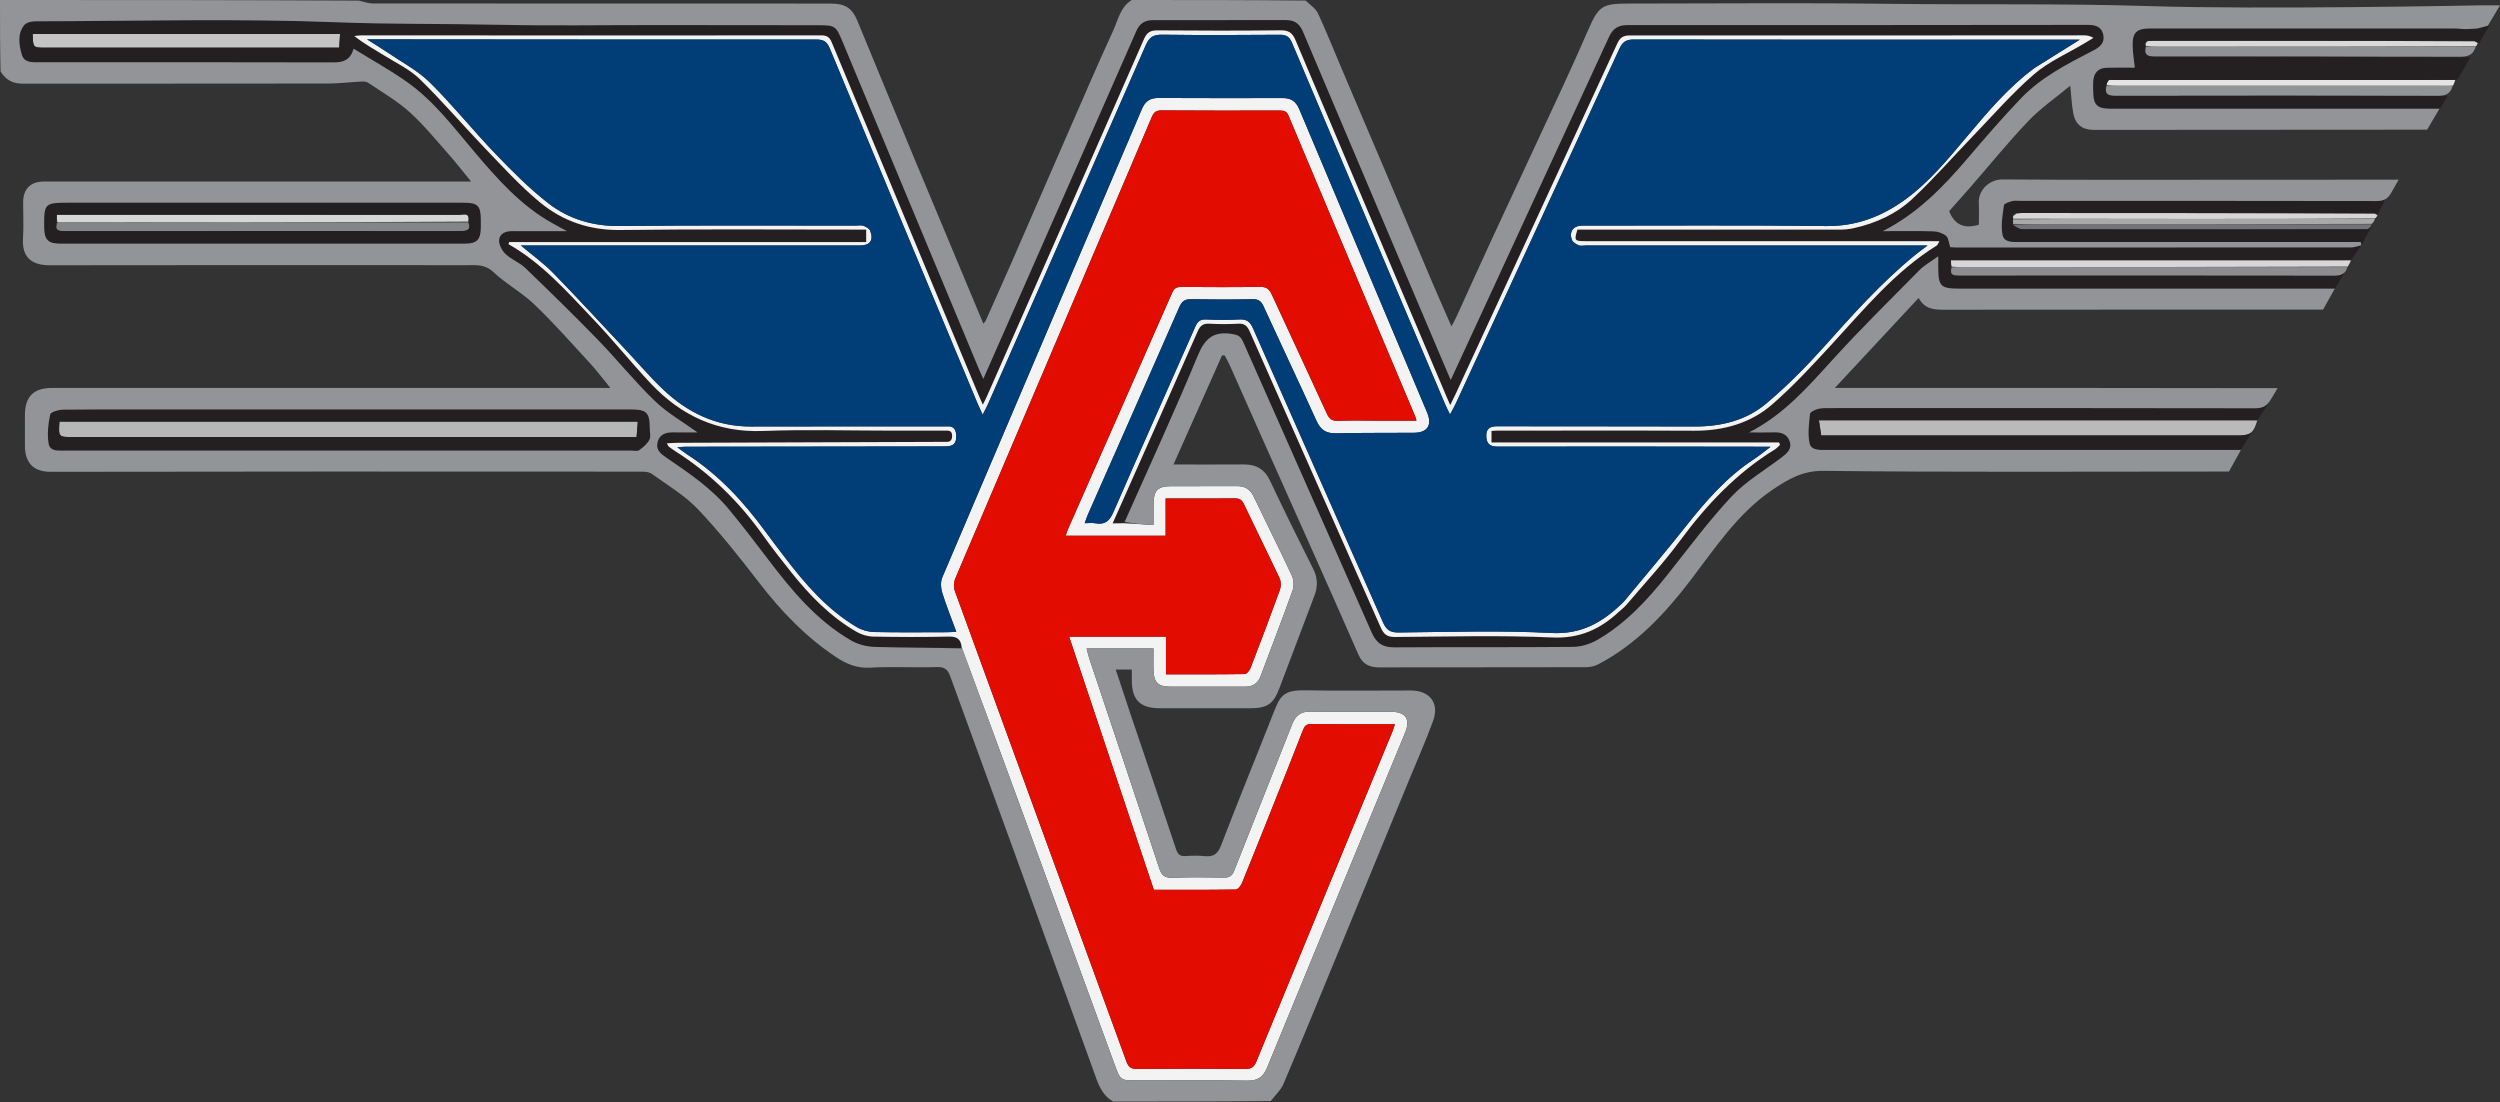 <svg class="we-svg-icon-walker-engineering-enterprise we-svg" width="1000" height="441" viewBox="0 0 1000 441" fill="none" xmlns="http://www.w3.org/2000/svg">
  <rect x="0" y="0" width="1000" height="441" fill="#333333" stroke="none"/>
  <g id="Walker_Engineering_Enterprise_Icon">
    <g id="g_ICON">
      <g id="g_01">
        <path id="path_19" d="M838.519 168.093C860.208 168.093 881.534 168.093 902.924 168.093C901.429 173.204 900.176 174.197 895.357 174.197C841.152 174.197 786.955 174.198 732.75 174.199C731.454 174.199 730.159 174.199 728.486 174.199C728.194 172.259 727.924 170.472 727.561 168.093C764.739 168.093 801.447 168.093 838.519 168.093Z" fill="#BABABB"></path>
        <path id="path_18" d="M938.949 106.829C938.237 109.571 936.472 110.322 933.689 110.318C883.769 110.243 833.85 110.257 783.93 110.287C781.73 110.288 779.737 110.369 780.634 106.987C782.328 106.76 783.631 106.825 784.933 106.825C836.27 106.83 887.613 106.829 938.949 106.829Z" fill="#8D8D8F"></path>
        <path id="path_17" d="M939.142 106.637C887.614 106.83 836.27 106.83 784.934 106.825C783.631 106.825 782.329 106.761 780.713 106.687C780.393 105.838 780.393 105.029 780.393 104.073C833.644 104.073 886.809 104.073 940.43 104.073C940.025 104.939 939.676 105.692 939.142 106.637Z" fill="#D7D7D7"></path>
        <path id="path_16" d="M805.223 89.868C809.657 89.612 814.042 89.683 818.427 89.684C861.684 89.694 904.941 89.693 948.54 89.701C948.277 92.128 946.348 91.755 944.589 91.755C925.861 91.753 907.133 91.753 888.406 91.753C861.848 91.753 835.297 91.774 808.746 91.686C807.55 91.682 806.362 90.694 805.223 89.868Z" fill="#737475"></path>
        <path id="path_15" d="M805.206 87.746C829.081 87.518 852.884 87.561 876.694 87.57C900.981 87.579 925.261 87.554 949.869 87.533C949.862 88.154 949.527 88.786 948.694 89.555C904.939 89.693 861.682 89.694 818.425 89.684C814.04 89.683 809.655 89.612 805.27 89.573C805.228 89.049 805.192 88.525 805.206 87.746Z" fill="#A9A9AA"></path>
        <path id="path_14" d="M950.981 86.128C950.81 86.489 950.647 86.85 950.013 87.378C925.263 87.553 900.976 87.579 876.696 87.57C852.886 87.561 829.083 87.518 805.272 87.49C805.23 87.196 805.194 86.903 805.287 86.37C805.429 86.129 805.678 86.128 805.863 86.061C806.198 85.79 806.347 85.588 806.497 85.384C807.201 85.321 807.906 85.203 808.611 85.203C855.612 85.204 902.613 85.215 950.013 85.469C950.597 85.852 950.789 85.99 950.981 86.128Z" fill="#D5D6D6"></path>
        <path id="path_13" d="M981.062 34.429C980.208 37.321 978.393 38.374 975.275 38.367C932.21 38.275 889.146 38.282 846.081 38.357C843.233 38.362 841.76 37.665 842.593 34.373C844.294 34.182 845.597 34.267 846.899 34.267C889.964 34.274 933.022 34.271 976.087 34.279C977.745 34.28 979.404 34.377 981.062 34.429Z" fill="#939495"></path>
        <path id="path_12" d="M981.239 34.223C979.402 34.377 977.744 34.279 976.085 34.279C933.027 34.271 889.963 34.273 846.898 34.267C845.595 34.266 844.292 34.182 842.684 34.079C842.741 33.357 842.975 32.542 843.516 32.081C843.858 31.787 844.648 32.013 845.239 32.013C890.34 32.012 935.44 32.013 980.534 32.013C980.99 32.013 981.445 32.013 982.079 32.013C981.823 32.794 981.623 33.406 981.239 34.223Z" fill="#E4E4E4"></path>
        <path id="path_11" d="M990.272 18.653C989.396 21.723 987.453 22.703 984.207 22.695C943.548 22.588 902.882 22.602 862.223 22.673C859.383 22.678 857.504 22.285 858.365 18.704C860.187 18.554 861.611 18.628 863.027 18.629C905.444 18.641 947.862 18.646 990.272 18.653Z" fill="#919293"></path>
        <path id="path_10" d="M990.427 18.51C947.861 18.646 905.444 18.641 863.027 18.629C861.61 18.628 860.186 18.555 858.478 18.427C858.151 18 858.115 17.66 858.364 17.13C858.813 16.769 858.976 16.598 859.147 16.428C859.852 16.378 860.556 16.285 861.261 16.285C904.006 16.284 946.75 16.291 989.929 16.541C990.605 16.927 990.84 17.07 991.082 17.212C990.919 17.597 990.748 17.982 990.427 18.51Z" fill="#D9D9D9"></path>
        <path id="path_09" d="M222.798 168.642C233.684 168.642 244.215 168.642 255.126 168.642C254.957 170.755 254.81 172.586 254.632 174.818C253.048 174.818 251.658 174.818 250.267 174.818C176.517 174.819 102.768 174.819 29.019 174.819C23.383 174.819 23.383 174.818 23.765 168.642C89.971 168.642 156.206 168.642 222.798 168.642Z" fill="#B6B7B7"></path>
        <path id="path_08" d="M187.315 88.971C188.627 92.327 186.527 92.425 184.12 92.422C164.107 92.398 144.095 92.407 124.083 92.407C91.399 92.407 58.716 92.401 26.032 92.424C23.866 92.426 21.785 92.558 22.883 89.185C78.024 88.993 132.67 88.982 187.315 88.971Z" fill="#848586"></path>
        <path id="path_07" d="M187.358 88.637C132.667 88.982 78.022 88.993 23.038 88.988C22.699 88.057 22.699 87.142 22.699 85.88C23.986 85.88 25.145 85.88 26.303 85.88C78.783 85.88 131.264 85.873 183.744 85.92C185.291 85.922 187.995 84.761 187.358 88.637Z" fill="#D5D6D6"></path>
        <path id="path_06" d="M89.688 19.074C65.61 19.075 41.887 19.076 18.164 19.075C13.194 19.075 13.194 19.072 13.086 13.594C53.925 13.594 94.76 13.594 136.023 13.594C135.923 15.213 135.819 16.911 135.686 19.075C120.323 19.075 105.184 19.075 89.688 19.074Z" fill="#C4C4C5"></path>
      </g>
      <g id="g_aubergine">
        <path id="path_05" d="M133.453 24.971C137.315 24.981 140.124 24.062 141.45 19.489L136.025 13.594C135.926 15.213 135.821 16.912 135.689 19.075H90.047C65.612 19.075 41.89 19.076 18.167 19.075C13.196 19.075 13.196 19.072 13.088 13.594H136.025L134.758 8.906C94.604 7.347 54.347 8.44 14.134 8.52C12.617 8.523 10.518 8.996 9.69 10.042C6.839 13.644 7.615 17.982 8.752 21.92C9.673 25.112 12.863 24.92 15.659 24.919C54.923 24.9 94.189 24.865 133.453 24.971Z" fill="#242021"></path>
        <path id="path_05" d="M122.434 81.075C143.657 81.075 164.524 81.072 185.391 81.078C191.116 81.079 192.311 82.263 192.338 87.89C192.343 88.957 192.35 90.024 192.336 91.091C192.277 95.907 190.755 97.466 185.941 97.466C131.996 97.477 78.05 97.476 24.104 97.467C19.278 97.466 17.731 95.897 17.672 91.111C17.55 81.338 17.806 81.075 27.465 81.075C59.003 81.075 90.54 81.075 122.434 81.075ZM22.387 89.367C21.785 92.558 23.867 92.426 26.033 92.425C58.716 92.401 91.399 92.407 124.082 92.408C144.095 92.408 164.108 92.398 184.121 92.422C186.527 92.425 188.628 92.328 187.407 88.305C187.998 84.761 185.294 85.922 183.747 85.921C131.267 85.873 78.786 85.882 26.306 85.882C25.147 85.882 23.989 85.882 22.702 85.882C22.702 87.143 22.702 88.058 22.387 89.367Z" fill="#242021"></path>
        <path id="path_05" d="M67.622 163.768C129.393 163.768 190.809 163.768 252.224 163.77C258.674 163.77 259.913 165.002 259.914 171.408C259.915 172.949 260.389 174.764 259.74 175.963C258.847 177.613 257.224 178.983 255.648 180.098C254.928 180.607 253.575 180.239 252.508 180.239C177.103 180.242 101.697 180.242 26.292 180.242C23.573 180.242 19.987 180.752 19.435 177.415C18.812 173.643 19.278 169.556 20.076 165.775C20.285 164.783 23.468 163.876 25.296 163.855C39.285 163.697 53.276 163.768 67.622 163.768ZM222.443 168.642C156.207 168.642 89.971 168.642 23.765 168.642C23.383 174.818 23.383 174.819 29.019 174.819C102.769 174.819 176.518 174.819 250.267 174.818C251.658 174.818 253.049 174.818 254.632 174.818C254.811 172.586 254.958 170.755 255.127 168.642C244.215 168.642 233.685 168.642 222.443 168.642Z" fill="#242021"></path>
        <path id="path_05" d="M780.09 98.837C779.628 101.155 775.292 102.526 775.292 102.526C772.352 104.663 769.754 106.07 767.768 108.083C756.116 119.881 744.285 131.532 733.138 143.797C723.137 154.801 713.449 165.964 699.623 172.959C702.949 172.959 706.277 173.047 709.598 172.933C712.496 172.834 714.887 173.639 715.862 176.517C716.895 179.565 714.852 181.318 712.666 182.972C705.876 188.116 698.302 192.547 692.56 198.685C683.358 208.521 675.318 219.452 666.908 230.016C658.881 240.1 650.187 249.485 638.917 255.979C636.093 257.606 632.535 258.725 629.301 258.756C605.462 258.986 581.619 258.792 557.78 258.956C553.073 258.988 550.537 257.284 548.627 252.937C531.579 214.111 514.311 175.382 497.182 136.593C496.236 134.45 495.032 133.93 492.739 133.58C485.55 132.481 482.052 135.196 479.209 142.058C469.918 164.483 459.739 186.54 449.58 209.05C447.899 209.361 446.541 209.361 445.041 209.361C445.858 207.526 446.527 206.031 447.192 204.534C457.845 180.532 468.537 156.548 479.085 132.501C480.114 130.156 481.315 129.337 483.808 129.478C487.592 129.693 491.407 129.696 495.19 129.477C497.697 129.331 498.838 130.197 499.865 132.526C517.292 172.027 534.866 211.463 552.288 250.967C553.511 253.741 554.862 254.819 558.005 254.796C579.001 254.636 600.028 254.062 620.985 254.981C631.847 255.457 639.972 251.721 647.438 244.821C648.483 243.855 649.656 242.999 650.57 241.923C657.772 233.437 665.395 225.256 671.988 216.317C682.593 201.94 694.598 189.215 709.899 179.803C710.685 179.32 711.307 178.574 712.004 177.95C711.883 177.631 711.755 177.312 711.634 176.993H596.598V172.367C597.456 172.314 598.03 172.249 598.606 172.249C624.941 172.243 651.277 172.156 677.612 172.283C689.325 172.339 700.153 169.364 708.914 161.732C717.252 154.473 724.812 146.278 732.326 138.132L732.398 138.054C745.567 123.769 757.902 108.641 774.694 98.209C775.029 98.005 775.164 97.491 775.783 96.47H771.142L748.388 96.47C710.302 96.47 672.214 96.47 634.127 96.468C629.779 96.467 629.609 96.22 630.97 91.833L632.207 91.833C633.057 91.833 633.925 91.833 634.794 91.833C668.603 91.842 702.413 91.859 736.22 91.835C737.979 91.834 739.772 91.645 741.481 91.266C750.322 89.311 758.515 85.582 765.049 79.453C773.584 71.446 781.307 62.578 789.443 54.144C797.408 45.883 804.975 37.141 813.645 29.679C819.524 24.614 826.991 21.393 833.746 17.345C834.957 16.62 836.16 15.883 837.37 15.151C835.853 14.257 834.615 14.144 833.376 14.145C772.872 14.175 712.375 14.234 651.872 14.19C649.205 14.188 647.988 15.084 646.902 17.446C625.405 64.198 603.819 110.909 582.245 157.626C581.636 158.944 580.975 160.237 580.086 162.054C579.422 160.527 579.044 159.679 578.681 158.823C558.496 111.24 538.285 63.669 518.194 16.046C516.944 13.084 515.452 12.09 512.199 12.129C495.831 12.326 479.459 12.287 463.088 12.155C460.222 12.132 458.787 12.903 457.574 15.675C436.713 63.356 415.714 110.975 394.739 158.607C394.306 159.588 393.799 160.538 393.14 161.884C392.467 160.364 391.971 159.301 391.52 158.219C372.012 111.378 352.506 64.537 333.01 17.692L332.963 17.579C332.161 15.649 331.539 14.153 328.641 14.158C267.31 14.247 205.979 14.175 144.647 14.149C143.678 14.149 142.709 14.319 141.739 14.409C145.565 17.447 149.608 19.665 153.518 22.096C158.434 25.152 163.894 27.713 167.961 31.676C176.941 40.427 185.082 50.03 193.781 59.079C200.995 66.582 208.03 74.379 216.03 80.972C225.156 88.493 235.899 92.166 248.205 91.998C279.636 91.571 311.076 91.842 342.514 91.833C343.778 91.832 345.041 91.833 346.479 91.833V96.82H203.664C203.58 97.101 203.495 97.382 203.411 97.662C216.86 105.273 226.873 116.74 237.299 127.677C245.231 135.996 252.425 145.017 260.307 153.386C272.429 166.256 287.041 173.092 305.236 172.384C322.174 171.725 339.158 172.243 356.122 172.243C363.359 172.243 370.596 172.257 377.832 172.233C379.465 172.227 380.943 172.126 380.852 174.521C380.764 176.834 379.313 176.82 377.68 176.758C376.85 176.726 376.02 176.75 375.189 176.753C340.433 176.876 305.677 176.997 270.921 177.131C269.64 177.136 268.36 177.256 266.751 177.339C267.256 178.229 267.322 178.489 267.488 178.613L267.519 178.636C268.363 179.264 269.21 179.894 270.097 180.457C283.995 189.28 295.541 200.534 305.074 213.936C308.714 219.053 312.595 224.005 316.513 228.914C323.952 238.235 332.197 246.734 342.639 252.734C344.577 253.848 347.013 254.582 349.236 254.626C359.315 254.824 369.405 254.875 379.483 254.625C383.018 254.537 384.44 255.822 384.512 259.12C372.895 259.04 361.273 259.138 349.666 258.763C346.521 258.661 343.077 257.724 340.361 256.15C326.739 248.254 316.866 236.41 307.492 224.08C302.329 217.287 297.147 210.497 291.716 203.919C284.688 195.41 275.64 189.242 266.603 183.111C264.351 181.584 262.213 179.983 263.036 176.856C263.938 173.434 266.662 172.868 269.744 172.94C272.874 173.014 276.007 172.956 278.967 172.956C273.188 168.77 266.934 165.218 261.918 160.382C253.915 152.669 246.918 143.925 239.164 135.939C229.676 126.166 219.922 116.645 210.107 107.198C207.839 105.015 204.598 103.852 202.295 101.695C200.868 100.359 199.569 98.007 199.636 96.162C199.731 93.521 202.102 92.421 204.819 92.439C211.761 92.484 218.704 92.454 226.735 92.454C224.088 91.005 222.366 90.086 220.666 89.128C208.323 82.18 199.131 71.786 190.128 61.188C181.688 51.253 173.837 40.683 163.117 33.024C156.325 28.172 148.952 24.134 141.45 19.489L136.025 13.595L134.758 8.906C156.131 9.736 177.464 9.438 198.808 9.897C220.151 10.357 241.51 10.008 262.864 10.022C284.334 10.036 305.805 10.057 327.276 10.081C334.038 10.088 334.383 10.331 336.987 16.584C355.158 60.209 373.331 103.834 391.507 147.458C391.99 148.616 392.52 149.754 393.318 151.552C397.423 142.241 401.241 133.592 405.05 124.938C421.557 87.424 438.079 49.916 454.537 12.38C455.863 9.355 457.968 8.045 461.153 8.048C478.947 8.063 496.741 8.076 514.534 8.036C517.957 8.028 519.901 9.606 521.227 12.741C539.858 56.818 558.568 100.86 577.26 144.911C578.172 147.06 579.093 149.206 580.288 152.004C585.191 141.383 589.788 131.434 594.381 121.482C610.813 85.877 627.26 50.279 643.648 14.654C645.114 11.467 647.261 10.039 650.828 10.04C712.275 10.061 773.726 10.017 835.17 9.949C838.053 9.946 840.48 10.564 841.263 13.631C842.082 16.831 840.245 18.684 837.555 20.078L836.616 20.563C826.509 25.785 816.345 31.036 808.377 39.353C800.839 47.223 793.728 55.51 786.646 63.803C777.036 75.067 766.8 85.523 753.14 92.45C759.888 92.45 766.643 92.334 773.384 92.531C775.114 92.581 777.121 93.255 778.431 94.332C779.413 95.14 780.456 96.998 780.09 98.837Z" fill="#242021"></path>
        <path id="path_05" d="M979.048 38.358L975.984 43.517C933.638 43.517 887.075 43.509 844.729 43.507C838.643 43.506 837.276 42.113 837.262 35.943C837.262 34.757 837.198 33.564 837.29 32.385C837.561 29.013 839.369 27.187 842.771 27.088C846.558 26.977 850.359 27.062 853.911 27.062C853.598 24.017 853.078 21.078 853.05 18.134C852.993 12.972 854.723 11.38 859.905 11.379C900.236 11.373 940.568 11.376 980.899 11.376C984.103 11.376 987.327 11.588 990.502 11.306C992.879 11.096 995.85 10.111 995.85 10.111L991.699 17.178L989.498 16.297L978.534 16.296C939.444 16.29 900.354 16.284 861.264 16.285C860.56 16.285 859.855 16.378 858.709 16.397C858.574 16.614 858.431 16.83 858.082 17.321C858.118 17.661 858.154 18 857.969 18.895C857.506 22.285 859.385 22.679 862.225 22.674C902.884 22.602 947.58 22.804 988.239 22.91L982.902 31.904L964.976 32.013H964.888H964.803H964.72C924.436 32.013 885.97 32.013 845.241 32.013C844.65 32.013 843.86 31.788 843.512 32.082C842.978 32.542 842.736 33.358 842.195 34.61C841.761 37.665 843.234 38.362 846.081 38.358C889.146 38.282 935.983 38.265 979.048 38.358Z" fill="#242021"></path>
        <path id="path_05" d="M808.143 96.807C852.154 96.796 900.296 96.79 944.308 96.79L944.505 98.124L948.884 90.217L947.124 91.7C928.396 91.698 907.135 91.754 888.407 91.754C861.849 91.754 835.298 91.775 808.748 91.686C807.552 91.683 806.363 90.694 805.167 90.164C805.231 89.049 805.196 88.526 805.153 88.002C805.231 87.197 805.196 86.904 805.153 86.61C805.224 85.911 805.274 85.656 805.324 85.402C805.865 85.346 805.997 85.319 806.123 85.294L806.128 85.293C807.203 85.321 807.908 85.203 808.612 85.204C852.261 85.204 895.91 85.213 939.558 85.222L949.616 85.224C950.389 85.429 951.177 85.671 951.177 85.671L954.043 79.74C954.043 79.74 953.069 80.144 952.461 80.284C951.747 80.448 950.684 80.415 950.684 80.415C903.234 80.322 855.784 80.349 808.335 80.35C807.153 80.351 805.907 80.151 804.797 80.442C803.608 80.754 801.665 81.419 801.565 82.137C801.039 86.005 800.291 90.061 800.967 93.811C801.572 97.184 805.267 96.808 808.143 96.807Z" fill="#242021"></path>
        <path id="path_05" d="M933.93 115.463L937.883 108.996C937.883 108.996 937.142 109.716 936.252 109.984C935.312 110.348 933.693 110.318 933.693 110.318C883.773 110.243 833.853 110.258 783.934 110.288L783.774 110.288C781.639 110.291 779.753 110.294 780.246 107.247C780.396 105.839 780.396 105.029 780.396 104.074V104.073H940.404L944.505 98.124C944.505 98.124 943.566 98.322 942.776 98.519C941.688 99.014 940.462 98.96 940.462 98.96C887.909 99.004 832.949 99.002 780.396 98.994C780.396 98.994 776.822 99.112 776.138 100.101C775.353 101.235 775.292 102.526 775.292 102.526C775.292 104.598 775.285 105.655 775.292 106.713C775.328 114.632 776.153 115.463 784.033 115.463H929.216H933.93Z" fill="#242021"></path>
        <path id="path_05" fill-rule="evenodd" clip-rule="evenodd" d="M908.065 160.391C908.065 160.391 907.973 160.551 907.797 160.793L908.065 160.391Z" fill="#242021"></path>
        <path id="path_05" d="M730.855 179.982C784.469 179.974 838.083 179.976 891.697 179.976H896.347L901.166 172.251C901.166 172.251 900.886 172.632 900.672 172.844C899.787 173.722 898.929 173.78 897.707 174.03C896.808 174.214 895.363 174.197 895.363 174.197C841.158 174.198 786.953 174.198 732.755 174.199H728.491C728.192 172.26 727.929 170.472 727.566 168.094C764.573 168.094 865.798 168.098 902.945 168.1L907.797 160.793C907.371 161.379 906.448 162.442 905.119 162.862C904.027 163.307 902.132 163.307 902.132 163.307C845.315 163.198 788.498 163.225 731.68 163.24C730.15 163.241 728.555 163.199 727.103 163.596C725.936 163.915 724.078 164.781 724 165.554C723.608 169.448 723.01 173.539 723.822 177.27C724.484 180.308 728.1 179.983 730.855 179.982Z" fill="#242021"></path>
      </g>
      <g id="g_white">
        <path id="path_04" d="M384.721 259.245C384.437 255.821 383.016 254.537 379.48 254.625C369.402 254.875 359.313 254.824 349.233 254.626C347.01 254.581 344.574 253.847 342.637 252.734C332.194 246.733 323.95 238.235 316.511 228.914C312.592 224.005 308.711 219.053 305.071 213.936C295.539 200.533 283.992 189.28 270.095 180.457C269.196 179.887 268.339 179.248 267.485 178.613C267.319 178.489 267.254 178.229 266.748 177.339C268.357 177.256 269.638 177.135 270.919 177.13C305.675 176.997 340.43 176.875 375.186 176.753C376.017 176.749 376.848 176.726 377.677 176.757C379.311 176.82 380.762 176.834 380.849 174.521C380.94 172.125 379.463 172.227 377.829 172.232C370.593 172.256 363.356 172.243 356.12 172.243C339.156 172.243 322.172 171.725 305.234 172.384C287.039 173.091 272.426 166.256 260.304 153.385C252.422 145.016 245.229 135.996 237.297 127.677C226.87 116.74 216.857 105.273 203.408 97.662C203.493 97.381 203.577 97.1 203.662 96.82C251.174 96.82 298.687 96.82 346.476 96.82C346.476 94.937 346.476 93.603 346.476 91.832C345.039 91.832 343.775 91.832 342.511 91.832C311.074 91.842 279.633 91.571 248.202 91.998C235.896 92.165 225.153 88.492 216.027 80.971C208.028 74.379 200.992 66.582 193.779 59.078C185.08 50.03 176.938 40.426 167.958 31.676C163.892 27.713 158.431 25.152 153.515 22.095C149.605 19.664 145.563 17.447 141.736 14.409C142.706 14.318 143.675 14.148 144.645 14.149C205.976 14.175 267.307 14.246 328.638 14.157C331.592 14.153 332.182 15.707 333.007 17.691C352.504 64.536 372.009 111.377 391.517 158.218C391.968 159.3 392.464 160.364 393.137 161.883C393.796 160.538 394.304 159.588 394.737 158.606C415.712 110.975 436.71 63.355 457.572 15.675C458.785 12.902 460.219 12.132 463.086 12.155C479.456 12.287 495.829 12.326 512.197 12.129C515.45 12.089 516.941 13.083 518.191 16.046C538.283 63.668 558.494 111.24 578.679 158.823C579.041 159.678 579.419 160.527 580.084 162.054C580.972 160.237 581.634 158.944 582.243 157.626C603.816 110.909 625.402 64.198 646.899 17.445C647.986 15.084 649.203 14.188 651.87 14.19C712.372 14.234 772.869 14.175 833.373 14.145C834.612 14.144 835.85 14.257 837.367 15.151C836.156 15.883 834.954 16.619 833.743 17.344C826.988 21.392 819.521 24.613 813.642 29.678C804.979 37.141 797.405 45.883 789.44 54.143C781.304 62.578 773.581 71.446 765.046 79.453C758.512 85.581 750.319 89.31 741.478 91.265C739.769 91.644 737.976 91.833 736.217 91.835C702.41 91.859 668.6 91.842 634.791 91.832C633.496 91.832 632.2 91.832 630.967 91.832C629.606 96.22 629.777 96.467 634.124 96.468C679.797 96.471 725.469 96.469 771.139 96.469C772.506 96.469 773.872 96.469 775.78 96.469C775.161 97.49 775.026 98.004 774.691 98.209C757.899 108.64 745.564 123.769 732.395 138.054C724.857 146.226 717.276 154.449 708.912 161.732C700.15 169.363 689.323 172.339 677.61 172.283C651.275 172.156 624.938 172.243 598.603 172.248C598.028 172.248 597.454 172.314 596.594 172.367C596.594 173.818 596.594 175.128 596.594 176.993C635.149 176.993 673.39 176.993 711.631 176.993C711.752 177.312 711.88 177.631 712.001 177.95C711.304 178.574 710.682 179.32 709.897 179.803C694.595 189.215 682.591 201.94 671.985 216.317C665.392 225.255 657.769 233.437 650.567 241.923C649.653 242.999 648.481 243.855 647.436 244.821C639.969 251.721 631.845 255.457 620.982 254.981C600.025 254.062 578.998 254.636 558.002 254.796C554.86 254.819 553.508 253.74 552.285 250.966C534.863 211.463 517.289 172.026 499.863 132.525C498.835 130.196 497.694 129.331 495.187 129.476C491.404 129.696 487.589 129.692 483.805 129.477C481.313 129.337 480.111 130.156 479.083 132.501C468.534 156.548 457.842 180.532 447.189 204.534C446.525 206.031 445.856 207.526 445.038 209.36C446.538 209.36 447.897 209.36 449.551 209.307C453.487 209.496 457.127 209.74 461.415 210.026C461.415 206.857 461.378 204.072 461.423 201.288C461.505 196.165 463.152 194.503 468.326 194.476C477.103 194.432 485.881 194.508 494.659 194.443C497.843 194.419 500.016 195.599 501.434 198.56C506.496 209.131 511.777 219.599 516.72 230.223C517.518 231.939 517.65 234.484 517.014 236.261C512.91 247.724 508.468 259.066 504.228 270.482C503.107 273.502 500.994 274.673 497.961 274.671C487.878 274.665 477.795 274.705 467.713 274.653C463.401 274.631 461.638 272.957 461.432 268.675C461.286 265.635 461.404 262.582 461.404 259.386C452.268 259.386 443.677 259.386 434.648 259.386C435.045 260.901 435.294 262.14 435.691 263.33C445.051 291.355 454.475 319.36 463.728 347.42C464.685 350.321 466.049 351.184 468.989 351.085C475.862 350.855 482.748 350.895 489.625 351.024C491.912 351.067 492.912 350.235 493.733 348.142C501.38 328.654 509.193 309.231 516.836 289.742C518.234 286.177 520.314 284.553 524.278 284.626C534.95 284.822 545.628 284.681 556.304 284.698C562.292 284.707 564.297 287.621 562.036 293.104C543.639 337.717 525.188 382.309 506.875 426.958C505.294 430.813 503.145 432.331 498.901 432.263C484.196 432.025 469.485 432.172 454.776 432.171C448.232 432.171 448.178 432.19 445.879 425.905C433.692 392.596 421.547 359.271 409.363 325.961C401.241 303.756 393.077 281.566 384.721 259.245ZM813.976 27.061C819.856 23.393 825.735 19.725 831.9 15.878C772.121 15.878 712.806 15.904 653.495 15.803C650.401 15.797 648.996 16.798 647.725 19.566C625.997 66.88 604.15 114.139 582.318 161.404C581.713 162.714 580.984 163.965 580.026 165.789C579.159 164.013 578.598 162.984 578.142 161.91C557.67 113.665 537.186 65.425 516.807 17.141C515.753 14.645 514.481 13.884 511.841 13.906C496.183 14.034 480.522 14.083 464.866 13.88C461.424 13.835 459.763 14.76 458.333 18.033C437.39 65.95 416.276 113.793 395.194 161.649C394.663 162.855 394.013 164.008 393.07 165.878C392.072 163.682 391.411 162.331 390.833 160.944C371.166 113.771 351.477 66.607 331.927 19.385C330.768 16.585 329.378 15.812 326.484 15.814C267.883 15.851 209.282 15.783 150.681 15.735C149.563 15.734 148.446 15.735 146.792 15.735C149.86 17.685 152.441 19.226 154.918 20.92C160.673 24.853 167.063 28.164 171.953 32.987C181.133 42.044 189.224 52.196 198.17 61.505C204.879 68.487 211.768 75.444 219.399 81.349C227.577 87.677 237.208 90.523 247.923 90.407C279.355 90.066 310.794 90.262 342.23 90.249C343.297 90.249 344.464 89.98 345.406 90.323C346.439 90.701 347.75 91.462 348.098 92.376C349.533 96.139 347.986 98.194 343.986 98.195C300.094 98.198 256.201 98.197 212.309 98.197C211.104 98.197 209.897 98.197 208.356 98.197C213.012 102.121 217.489 105.316 221.268 109.191C231.114 119.288 240.658 129.68 250.317 139.96C255.268 145.229 259.965 150.764 265.2 155.734C274.981 165.017 286.452 170.633 300.288 170.601C325.793 170.542 351.297 170.564 376.802 170.552C377.514 170.552 378.228 170.593 378.937 170.546C381.394 170.385 382.354 171.737 382.471 173.973C382.649 177.385 381.518 178.556 377.991 178.56C343.471 178.604 308.951 178.642 274.432 178.691C273.45 178.693 272.468 178.801 270.93 178.892C272.573 180.1 273.659 180.993 274.835 181.748C287.509 189.889 297.488 200.748 306.299 212.803C308.747 216.152 311.28 219.441 313.792 222.742C322.019 233.548 330.828 243.788 342.681 250.821C344.691 252.013 347.269 252.754 349.605 252.806C359.327 253.023 369.058 252.903 378.785 252.89C379.904 252.889 381.023 252.786 382.521 252.71C380.505 247.211 378.458 242.177 376.867 237.003C376.294 235.142 376.188 232.677 376.927 230.938C403.484 168.44 430.177 106 456.793 43.526C458.091 40.479 460.073 39.178 463.325 39.191C479.933 39.258 496.541 39.272 513.148 39.228C516.415 39.22 518.399 40.578 519.671 43.602C536.691 84.062 553.778 124.493 570.822 164.942C572.985 170.076 571.018 173.076 565.532 173.114C555.094 173.187 544.653 173.098 534.218 173.313C530.332 173.393 528.197 171.849 526.607 168.349C519.658 153.051 512.443 137.875 505.456 122.594C504.476 120.45 503.392 119.622 500.976 119.673C492.794 119.843 484.605 119.83 476.423 119.684C473.901 119.639 472.733 120.549 471.73 122.838C459.579 150.582 447.309 178.274 435.082 205.985C434.669 206.921 434.378 207.91 433.885 209.277C435.575 209.277 436.883 209.088 438.115 209.312C441.986 210.017 443.815 208.437 445.4 204.785C456.147 180.044 467.22 155.445 478.082 130.752C479.032 128.593 480.077 127.665 482.511 127.783C486.89 127.996 491.297 128.028 495.672 127.778C498.59 127.613 500.006 128.603 501.204 131.324C518.466 170.522 535.889 209.649 553.164 248.841C554.463 251.789 555.901 253.03 559.347 252.996C579.749 252.796 600.195 252.129 620.542 253.198C631.949 253.797 640.095 249.446 647.772 242.334C648.381 241.77 649.04 241.244 649.566 240.608C657.871 230.573 666.322 220.653 674.401 210.438C682.385 200.345 690.754 190.733 701.647 183.622C703.749 182.249 705.686 180.622 708.27 178.684C706.532 178.684 705.6 178.685 704.667 178.684C669.435 178.643 634.204 178.552 598.973 178.642C595.521 178.651 594.545 177.053 594.507 174.258C594.469 171.415 596.109 170.502 598.892 170.51C625.227 170.584 651.562 170.494 677.898 170.59C688.453 170.628 698.403 168.202 706.429 161.461C714.642 154.561 722.287 146.864 729.455 138.865C741.022 125.958 752.511 113.025 765.986 102.037C767.452 100.844 768.982 99.742 771.011 98.197C768.911 98.197 767.609 98.197 766.306 98.197C722.294 98.197 678.282 98.197 634.271 98.197C633.322 98.197 632.25 98.474 631.454 98.125C630.409 97.666 629.085 96.887 628.751 95.939C627.556 92.548 629.361 90.251 632.945 90.252C665.449 90.26 697.955 90.029 730.452 90.42C742.353 90.563 752.468 86.723 761.821 79.996C771.552 72.996 779.062 63.773 786.707 54.703C794.964 44.906 803.157 35.045 813.976 27.061ZM513.859 310.671C508.201 324.841 502.572 339.023 496.831 353.16C496.391 354.244 495.173 355.788 494.295 355.803C483.399 355.984 472.498 355.921 461.534 355.921C450.204 322.06 438.938 288.393 427.653 254.667C440.85 254.667 453.473 254.667 466.387 254.667C466.387 259.764 466.387 264.591 466.387 269.732C477.085 269.732 487.493 269.789 497.897 269.622C498.707 269.609 499.845 268.171 500.234 267.165C504.237 256.793 508.176 246.395 511.959 235.941C512.451 234.58 512.447 232.633 511.844 231.346C507.176 221.382 502.252 211.538 497.542 201.593C496.679 199.772 495.593 199.308 493.712 199.341C487.427 199.449 481.139 199.381 474.852 199.381C472.065 199.381 469.277 199.381 466.247 199.381C466.247 204.753 466.247 209.577 466.247 214.284C452.884 214.284 439.782 214.284 426.308 214.284C426.672 213.154 426.821 212.487 427.092 211.874C441.031 180.269 455.001 148.678 468.881 117.047C469.708 115.163 470.768 114.757 472.642 114.771C483.08 114.853 493.52 114.906 503.956 114.741C506.494 114.702 507.696 115.579 508.714 117.799C516.013 133.715 523.479 149.555 530.756 165.482C531.748 167.654 532.879 168.421 535.262 168.327C540.473 168.121 545.698 168.262 550.917 168.262C556.067 168.262 561.216 168.262 566.586 168.262C566.34 167.384 566.283 167.042 566.152 166.732C549.24 126.618 532.31 86.514 515.454 46.377C514.718 44.622 513.783 44.2 512.027 44.206C496.251 44.255 480.474 44.26 464.699 44.155C462.6 44.141 461.585 44.781 460.758 46.723C434.539 108.331 408.248 169.909 382.062 231.531C381.457 232.955 381.44 235.017 381.973 236.482C404.783 299.175 427.7 361.83 450.528 424.516C451.345 426.759 452.33 427.609 454.799 427.587C469.27 427.459 483.742 427.458 498.213 427.588C500.684 427.611 501.681 426.699 502.57 424.537C520.654 380.558 538.818 336.612 556.957 292.656C557.329 291.754 557.592 290.807 557.976 289.673C546.549 289.673 535.519 289.727 524.492 289.621C522.571 289.603 521.827 290.387 521.207 291.997C518.867 298.068 516.418 304.097 513.859 310.671Z" fill="#F4F3F4"></path>
      </g>
      <g id="g_gray">
        <path id="path_03" fill-rule="evenodd" clip-rule="evenodd" d="M445.219 440.615C441.443 438.416 439.817 434.99 438.489 431.315C427.329 400.461 416.16 369.611 404.961 338.771C396.678 315.959 388.347 293.164 380.041 270.36C379.166 267.959 377.924 266.724 374.913 266.822C365.907 267.116 356.864 266.565 347.876 267.066C342.631 267.358 338.438 265.496 334.447 262.85C322.411 254.872 312.569 244.634 303.764 233.216C295.979 223.121 288.05 213.057 279.299 203.818C273.978 198.2 267.045 194.08 260.673 189.513C259.49 188.665 257.533 188.661 255.933 188.661L242.276 188.654C168.293 188.617 94.309 188.58 20.326 188.728C13.65 188.741 9.947 185.455 9.968 178.127C9.98 174.094 9.965 170.06 9.971 166.027C9.982 158.657 13.417 155.183 20.726 155.183C69.129 155.178 117.532 155.18 165.934 155.18H244.145C241.236 151.629 238.765 148.301 235.975 145.267C228.707 137.363 221.583 129.292 213.845 121.868C208.804 117.031 202.429 113.592 197.331 108.803C193.87 105.551 190.218 106.074 186.391 106.073L177.051 106.069C124.644 106.045 72.236 106.022 19.829 106.106C12.968 106.116 8.695 103.093 9.197 95.471C9.517 90.629 9.248 85.748 9.26 80.883C9.272 75.565 12.241 72.611 17.581 72.611C73.102 72.608 128.622 72.609 184.143 72.609H188.444C185.286 68.764 182.464 65.101 179.403 61.651C174.318 55.919 169.455 49.907 163.791 44.797C158.885 40.371 153.014 37.008 147.517 33.251C146.833 32.783 145.821 32.556 144.98 32.596C140.407 32.815 135.839 33.404 131.269 33.412C90.577 33.479 49.886 33.438 9.195 33.472C5.322 33.475 2.347 32.125 0.223 28.573C-2.94554e-08 18.999 0 9.525 0 0C47.707 0 95.413 5.89107e-08 143.586 0.247C145.759 0.806 147.465 1.387 149.172 1.389C210.227 1.435 271.282 1.426 332.337 1.429C338.176 1.429 340.889 3.301 342.967 8.349C350.758 27.278 358.579 46.194 366.443 65.093C375.346 86.488 384.308 107.858 393.337 129.463C393.766 128.919 394.134 128.601 394.314 128.199C398.074 119.769 401.851 111.346 405.548 102.888C412.748 86.415 419.882 69.913 427.08 53.439C433.072 39.725 438.969 25.965 445.224 12.37C447.225 8.022 448.094 2.823 452.716 0C475.746 0 498.776 0 522.244 0.226C524.229 2.087 526.33 3.467 527.224 5.404C530.61 12.728 533.59 20.24 536.748 27.67C543.016 42.422 549.32 57.159 555.576 71.916C561.184 85.145 566.725 98.402 572.341 111.629C574.954 117.782 577.674 123.89 580.574 130.542C581.43 128.921 582.02 127.926 582.498 126.879C587.314 116.34 592.057 105.768 596.925 95.254C606.361 74.875 615.89 54.54 625.326 34.161C628.712 26.846 632.017 19.491 635.225 12.097C639.419 2.43 640.84 1.426 651.371 1.427C686.009 1.427 720.651 1.086 755.288 1.524C789.953 1.961 824.597 1.325 859.291 2.433C904.99 3.893 991.994 2.139 991.994 2.139H1000L995.157 10.259L991.105 11.375C991.105 11.375 988.277 11.625 986.459 11.643C984.285 11.663 984.101 11.375 980.898 11.375L951.759 11.375C921.141 11.375 890.522 11.374 859.903 11.379C854.721 11.38 852.992 12.971 853.049 18.134C853.084 21.078 853.597 24.016 853.91 27.062C850.358 27.062 846.557 26.977 842.77 27.087C839.375 27.187 837.559 29.013 837.289 32.385C837.196 33.564 837.26 34.756 837.26 35.942C837.275 42.113 838.641 43.506 844.727 43.506H975.785L970.843 51.869C970.843 51.869 865.477 51.963 837.488 51.955C832.961 51.954 830.149 49.82 829.31 45.326C828.69 42.055 828.555 38.696 828.092 34.286C822.163 39.217 816.233 43.277 811.379 48.366C803.207 56.944 795.733 66.183 787.939 75.127C785.113 78.374 782.23 81.574 779.66 84.475C781.917 90.11 785.889 91.602 791.54 89.885C791.54 87.06 791.676 84.115 791.512 81.186C791.234 76.015 795.861 71.738 800.958 71.777C832.498 72.016 864.039 71.897 895.58 71.897C913.133 71.897 930.686 71.913 948.233 71.859H951.175H959.477L956.518 77.056C955.109 79.551 953.55 80.421 950.681 80.415C903.232 80.321 855.782 80.349 808.332 80.35C807.151 80.35 805.905 80.151 804.795 80.442C803.606 80.754 801.662 81.419 801.563 82.137C801.036 86.005 800.289 90.061 800.965 93.81C801.57 97.184 805.264 96.808 808.14 96.807C846.121 96.798 884.097 96.799 922.076 96.8L940.168 96.8C941.549 96.8 942.93 96.799 944.304 96.799C944.382 97.229 944.453 97.658 944.524 98.088C943.172 98.391 941.812 98.958 940.46 98.96C887.906 99.004 835.36 98.999 782.806 98.99C781.774 98.99 780.742 98.875 780.087 98.836C779.489 97.053 779.411 95.14 778.429 94.332C777.119 93.255 775.112 92.581 773.382 92.531C766.641 92.333 759.886 92.45 753.138 92.45C766.798 85.523 777.034 75.066 786.643 63.803C793.726 55.509 800.837 47.222 808.375 39.352C816.342 31.035 826.507 25.784 836.613 20.563L837.552 20.078C840.243 18.684 842.079 16.831 841.261 13.63C840.478 10.563 838.051 9.946 835.168 9.949C773.724 10.016 712.273 10.06 650.826 10.039C647.259 10.038 645.112 11.467 643.646 14.654C627.258 50.279 610.812 85.877 594.379 121.482C590.918 128.981 587.455 136.479 583.859 144.264L580.285 152.003C579.091 149.206 578.17 147.06 577.257 144.91C558.566 100.86 539.856 56.817 521.225 12.741C519.9 9.605 517.956 8.028 514.532 8.035C496.739 8.075 478.945 8.063 461.151 8.047C457.966 8.045 455.86 9.355 454.534 12.379C438.077 49.916 421.555 87.424 405.047 124.938C401.24 133.592 397.42 142.24 393.315 151.552C392.519 149.753 391.988 148.616 391.506 147.458C373.329 103.834 355.157 60.209 336.985 16.583C334.381 10.331 334.036 10.088 327.274 10.08C305.803 10.057 284.332 10.036 262.861 10.022C241.509 10.008 220.149 10.356 198.806 9.897C177.462 9.438 156.129 9.736 134.755 8.906C94.603 7.347 54.345 8.44 14.132 8.519C12.614 8.522 10.516 8.996 9.688 10.042C6.837 13.644 7.613 17.982 8.749 21.92C9.671 25.111 12.861 24.92 15.656 24.919C54.921 24.9 94.186 24.865 133.451 24.97C137.312 24.981 140.121 24.062 141.448 19.489C148.95 24.133 156.323 28.172 163.115 33.024C173.836 40.683 181.686 51.253 190.126 61.188C199.129 71.785 208.322 82.179 220.663 89.127C222.364 90.085 224.086 91.005 226.732 92.454C218.701 92.454 211.759 92.484 204.818 92.439C202.101 92.421 199.729 93.521 199.633 96.162C199.567 98.007 200.865 100.359 202.293 101.695C204.596 103.851 207.838 105.015 210.106 107.198C219.921 116.644 229.674 126.165 239.162 135.938C246.916 143.924 253.914 152.668 261.915 160.382C266.931 165.218 273.185 168.77 278.965 172.956C276.005 172.956 272.871 173.013 269.742 172.939C266.659 172.868 263.936 173.434 263.035 176.856C262.211 179.983 264.349 181.583 266.6 183.111C275.638 189.241 284.686 195.409 291.713 203.919C297.145 210.496 302.326 217.286 307.491 224.08C316.863 236.41 326.738 248.253 340.359 256.15C343.074 257.724 346.519 258.661 349.664 258.762C361.271 259.138 372.893 259.039 384.932 259.37C393.077 281.566 401.241 303.756 409.364 325.961C421.548 359.271 433.692 392.596 445.879 425.905C448.172 432.171 448.232 432.171 454.719 432.171H454.777C469.486 432.172 484.196 432.025 498.902 432.263C503.146 432.331 505.294 430.813 506.876 426.958C525.189 382.309 543.64 337.717 562.037 293.103C564.298 287.621 562.293 284.707 556.305 284.698C545.629 284.681 534.951 284.822 524.279 284.626C520.314 284.552 518.234 286.177 516.836 289.742C509.193 309.231 501.38 328.654 493.733 348.142C492.913 350.235 491.913 351.067 489.625 351.024C482.749 350.894 475.862 350.855 468.99 351.085C466.049 351.183 464.685 350.321 463.728 347.42C454.475 319.36 445.051 291.355 435.692 263.33C435.295 262.14 435.045 260.902 434.648 259.386H461.404C461.404 262.583 461.287 265.635 461.432 268.675C461.639 272.957 463.401 274.63 467.714 274.652C477.796 274.704 487.879 274.665 497.962 274.671C500.995 274.673 503.108 273.501 504.229 270.482C508.469 259.066 512.91 247.724 517.015 236.261C517.65 234.484 517.519 231.938 516.721 230.223C511.777 219.598 506.496 209.131 501.434 198.56C500.017 195.599 497.843 194.419 494.659 194.443C485.882 194.508 477.104 194.431 468.326 194.476C463.152 194.503 461.505 196.165 461.423 201.288C461.379 204.072 461.415 206.857 461.415 210.026C457.127 209.74 453.488 209.496 449.899 208.739C459.737 186.54 469.917 164.483 479.207 142.057C482.05 135.195 485.548 132.48 492.737 133.58C495.03 133.93 496.233 134.449 497.18 136.592C514.309 175.382 531.577 214.111 548.625 252.936C550.534 257.284 553.07 258.988 557.778 258.955C581.618 258.791 605.46 258.985 629.299 258.755C632.533 258.724 636.091 257.606 638.915 255.979C650.185 249.485 658.878 240.099 666.906 230.016C675.316 219.452 683.356 208.52 692.557 198.685C698.3 192.547 705.874 188.116 712.664 182.972C714.849 181.318 716.892 179.564 715.86 176.517C714.885 173.638 712.493 172.833 709.597 172.932C706.275 173.046 702.946 172.959 699.621 172.959C713.447 165.964 723.135 154.8 733.136 143.796C744.283 131.532 756.113 119.881 767.766 108.083C769.752 106.07 772.35 104.663 775.29 102.526C775.29 104.597 775.283 105.655 775.29 106.713C775.325 114.632 776.151 115.462 784.038 115.462C832.427 115.463 880.824 115.463 929.213 115.463H933.925L929.213 123.853H920.931C874.45 123.853 823.743 123.833 777.254 123.889C773.375 123.893 769.851 123.538 767.453 119.182L760.634 126.506C751.833 135.958 743.11 145.326 733.933 155.18H758.441C805.4 155.18 855.163 155.148 902.128 155.257H911.048L908.577 159.402C907.032 162.124 905.282 163.313 902.128 163.307C849.953 163.207 797.777 163.222 745.607 163.236L731.684 163.24C730.146 163.24 728.552 163.199 727.1 163.595C725.932 163.915 724.074 164.781 723.996 165.554C723.605 169.447 723.007 173.539 723.818 177.27C724.48 180.308 728.096 179.983 730.851 179.982C775.593 179.975 823.588 179.975 869.407 179.976L896.363 179.976L891.577 188.627H883.465C833.644 188.627 779.333 188.925 729.513 188.337C721.049 188.237 715.369 191.606 709.062 195.865C695.089 205.3 686.137 219.124 676.198 232.124C665.931 245.554 654.519 257.743 639.305 265.717C637.824 266.494 635.96 266.872 634.273 266.876C606.753 266.946 579.232 266.901 551.712 266.953C547.799 266.96 545.052 265.693 543.394 261.892C536.889 246.978 530.247 232.124 523.63 217.26C517.681 203.9 511.685 190.561 505.731 177.203C501.109 166.832 496.527 156.444 491.902 146.076C491.309 144.745 490.559 143.484 489.882 142.19C489.532 142.17 489.181 142.148 488.83 142.128C482.43 156.508 476.03 170.888 469.398 185.791C479.204 185.791 488.313 185.841 497.421 185.771C502.376 185.733 505.804 187.587 508.018 192.291C513.612 204.18 519.446 215.959 525.345 227.701C527.134 231.261 527.125 234.678 525.781 238.237C521.114 250.591 516.398 262.926 511.753 275.288C509.411 281.521 506.94 283.296 500.219 283.296L494.298 283.296C484.172 283.297 474.046 283.298 463.92 283.296C456.075 283.294 452.769 280.009 452.723 272.176C452.715 270.785 452.722 269.394 452.722 267.823H446.289C448.224 273.667 450.079 279.363 451.996 285.039C458.125 303.183 464.327 321.305 470.358 339.483C471.075 341.645 471.928 342.608 474.249 342.432C476.727 342.246 479.251 342.18 481.714 342.442C485.178 342.808 487.027 341.815 488.396 338.241C495.163 320.566 502.356 303.054 509.278 285.437C511.956 278.622 513.1 275.967 521.956 276.124C536.067 276.374 550.187 276.186 564.303 276.193C571.934 276.196 575.833 281.235 573.235 288.363C570.394 296.159 567.023 303.763 563.865 311.443L561.033 318.33C552.595 338.846 544.158 359.361 535.701 379.87C528.308 397.8 520.956 415.75 513.38 433.603C512.342 436.051 510.114 437.993 508.338 440.392C487.343 440.615 466.448 440.615 445.219 440.615ZM25.297 163.855C35.97 163.735 46.645 163.748 57.321 163.76C60.636 163.764 63.951 163.768 67.267 163.768C82.832 163.768 98.352 163.768 113.839 163.768C160.167 163.768 206.196 163.768 252.224 163.769C258.674 163.77 259.914 165.002 259.914 171.408C259.914 171.863 259.956 172.343 259.998 172.824C260.097 173.968 260.197 175.119 259.74 175.963C258.847 177.613 257.224 178.983 255.648 180.098C255.14 180.457 254.317 180.38 253.501 180.303C253.161 180.271 252.822 180.239 252.508 180.239C177.498 180.242 102.487 180.242 27.477 180.242H26.292C25.979 180.242 25.655 180.249 25.325 180.256C22.788 180.309 19.924 180.368 19.435 177.415C18.812 173.643 19.278 169.556 20.076 165.775C20.285 164.783 23.469 163.876 25.297 163.855ZM27.464 81.075H122.077C143.655 81.075 164.522 81.071 185.389 81.077C191.115 81.079 192.31 82.263 192.336 87.889L192.338 88.204C192.343 89.166 192.347 90.128 192.336 91.091C192.276 95.907 190.754 97.466 185.94 97.466C131.994 97.477 78.049 97.476 24.103 97.467C19.277 97.466 17.73 95.897 17.671 91.111C17.549 81.338 17.805 81.075 27.464 81.075Z" fill="#929497"></path>
      </g>
      <g id="g_blue">
        <path id="path_02" d="M813.776 27.212C803.156 35.046 794.963 44.906 786.706 54.704C779.061 63.773 771.551 72.996 761.821 79.996C752.468 86.723 742.353 90.563 730.451 90.42C697.955 90.029 665.447 90.26 632.944 90.253C629.36 90.251 627.556 92.549 628.75 95.939C629.084 96.887 630.409 97.666 631.454 98.125C632.25 98.475 633.321 98.197 634.27 98.197C678.281 98.198 722.294 98.198 766.305 98.198C767.608 98.198 768.911 98.198 771.01 98.198C768.982 99.742 767.451 100.845 765.985 102.037C752.51 113.025 741.022 125.958 729.455 138.865C722.287 146.864 714.642 154.561 706.429 161.461C698.402 168.203 688.452 170.628 677.896 170.59C651.562 170.494 625.226 170.584 598.891 170.511C596.108 170.503 594.468 171.415 594.507 174.259C594.545 177.054 595.52 178.651 598.973 178.642C634.203 178.552 669.435 178.643 704.666 178.684C705.599 178.685 706.532 178.684 708.269 178.684C705.685 180.622 703.749 182.25 701.646 183.623C690.753 190.734 682.384 200.345 674.4 210.439C666.321 220.653 657.87 230.573 649.566 240.609C649.04 241.244 648.38 241.77 647.771 242.335C640.094 249.446 631.948 253.797 620.542 253.199C600.194 252.13 579.749 252.796 559.347 252.997C555.901 253.031 554.462 251.789 553.163 248.841C535.889 209.649 518.466 170.522 501.203 131.325C500.005 128.604 498.589 127.613 495.671 127.778C491.296 128.028 486.889 127.997 482.51 127.783C480.077 127.665 479.032 128.593 478.081 130.753C467.219 155.445 456.146 180.044 445.4 204.786C443.814 208.437 441.986 210.018 438.114 209.312C436.882 209.088 435.574 209.277 433.885 209.277C434.377 207.911 434.668 206.921 435.081 205.985C447.309 178.275 459.578 150.582 471.73 122.838C472.732 120.55 473.9 119.64 476.422 119.684C484.604 119.831 492.794 119.844 500.976 119.673C503.391 119.622 504.476 120.45 505.456 122.594C512.442 137.875 519.657 153.052 526.606 168.349C528.196 171.85 530.331 173.393 534.217 173.313C544.652 173.098 555.093 173.188 565.532 173.114C571.018 173.076 572.984 170.076 570.821 164.942C553.777 124.493 536.69 84.062 519.671 43.602C518.399 40.578 516.414 39.22 513.147 39.229C496.539 39.272 479.932 39.259 463.325 39.191C460.072 39.178 458.091 40.479 456.792 43.526C430.177 106 403.483 168.44 376.926 230.938C376.187 232.678 376.294 235.142 376.866 237.003C378.458 242.177 380.504 247.211 382.521 252.711C381.022 252.786 379.903 252.889 378.784 252.89C369.057 252.903 359.327 253.023 349.604 252.806C347.269 252.754 344.69 252.014 342.68 250.821C330.828 243.788 322.018 233.548 313.792 222.742C311.278 219.441 308.746 216.153 306.299 212.804C297.488 200.749 287.508 189.89 274.834 181.749C273.658 180.994 272.572 180.1 270.929 178.892C272.467 178.801 273.449 178.693 274.431 178.691C308.951 178.642 343.47 178.604 377.99 178.561C381.517 178.556 382.649 177.385 382.47 173.974C382.353 171.737 381.393 170.385 378.936 170.547C378.227 170.594 377.513 170.552 376.801 170.552C351.297 170.564 325.792 170.542 300.287 170.601C286.451 170.633 274.98 165.017 265.199 155.734C259.964 150.764 255.267 145.229 250.316 139.96C240.658 129.68 231.114 119.288 221.266 109.192C217.487 105.316 213.011 102.122 208.355 98.197C209.896 98.197 211.103 98.197 212.309 98.197C256.201 98.197 300.093 98.198 343.985 98.195C347.985 98.194 349.533 96.14 348.097 92.376C347.749 91.462 346.439 90.701 345.405 90.324C344.463 89.98 343.297 90.249 342.229 90.249C310.793 90.263 279.355 90.066 247.922 90.407C237.207 90.523 227.577 87.678 219.398 81.35C211.767 75.444 204.878 68.487 198.169 61.505C189.222 52.196 181.133 42.045 171.952 32.987C167.063 28.164 160.672 24.853 154.918 20.92C152.44 19.226 149.858 17.685 146.791 15.735C148.445 15.735 149.563 15.735 150.68 15.736C209.281 15.783 267.882 15.852 326.484 15.814C329.378 15.813 330.767 16.585 331.926 19.385C351.476 66.607 371.166 113.771 390.832 160.944C391.41 162.331 392.071 163.683 393.069 165.878C394.013 164.008 394.662 162.855 395.192 161.65C416.276 113.793 437.388 65.95 458.331 18.033C459.762 14.761 461.423 13.836 464.866 13.88C480.521 14.084 496.182 14.034 511.84 13.906C514.48 13.885 515.752 14.645 516.806 17.141C537.185 65.426 557.67 113.665 578.141 161.911C578.597 162.984 579.159 164.013 580.026 165.79C580.983 163.966 581.712 162.714 582.317 161.404C604.149 114.139 625.996 66.88 647.724 19.566C648.995 16.798 650.401 15.798 653.494 15.803C712.805 15.904 772.121 15.878 831.899 15.878C825.735 19.725 819.855 23.393 813.776 27.212Z" fill="#013E78"></path>
      </g>
      <g id="g_red">
        <path id="path_01" d="M513.932 310.406C516.417 304.097 518.865 298.068 521.205 291.996C521.825 290.387 522.569 289.603 524.489 289.621C535.517 289.726 546.546 289.672 557.974 289.672C557.59 290.806 557.328 291.754 556.955 292.656C538.816 336.612 520.653 380.558 502.568 424.537C501.679 426.699 500.682 427.61 498.211 427.588C483.74 427.457 469.267 427.459 454.797 427.587C452.328 427.609 451.343 426.759 450.527 424.516C427.697 361.83 404.781 299.175 381.971 236.483C381.438 235.018 381.455 232.955 382.06 231.53C408.246 169.908 434.538 108.331 460.756 46.722C461.583 44.781 462.598 44.141 464.697 44.155C480.473 44.259 496.249 44.254 512.025 44.206C513.782 44.2 514.715 44.622 515.452 46.376C532.307 86.513 549.239 126.618 566.15 166.732C566.281 167.042 566.339 167.384 566.585 168.261C561.215 168.261 556.065 168.261 550.916 168.261C545.696 168.262 540.471 168.121 535.26 168.327C532.877 168.421 531.746 167.654 530.753 165.482C523.477 149.555 516.012 133.715 508.712 117.798C507.695 115.579 506.492 114.701 503.953 114.741C493.517 114.906 483.077 114.853 472.64 114.771C470.766 114.757 469.706 115.163 468.879 117.047C454.999 148.678 441.03 180.27 427.09 211.874C426.82 212.487 426.669 213.153 426.306 214.284C439.78 214.284 452.882 214.284 466.244 214.284C466.244 209.577 466.244 204.753 466.244 199.381C469.275 199.381 472.063 199.381 474.85 199.381C481.138 199.381 487.425 199.449 493.71 199.341C495.591 199.308 496.677 199.773 497.539 201.593C502.25 211.538 507.174 221.382 511.843 231.346C512.445 232.633 512.45 234.58 511.957 235.941C508.175 246.395 504.235 256.793 500.232 267.165C499.843 268.171 498.705 269.609 497.895 269.623C487.491 269.788 477.084 269.732 466.385 269.732C466.385 264.591 466.385 259.764 466.385 254.667C453.471 254.667 440.847 254.667 427.651 254.667C438.936 288.393 450.202 322.061 461.532 355.921C472.497 355.921 483.397 355.984 494.293 355.803C495.171 355.788 496.388 354.244 496.829 353.159C502.57 339.023 508.199 324.841 513.932 310.406Z" fill="#E20C01"></path>
      </g>
    </g>
  </g>
</svg>